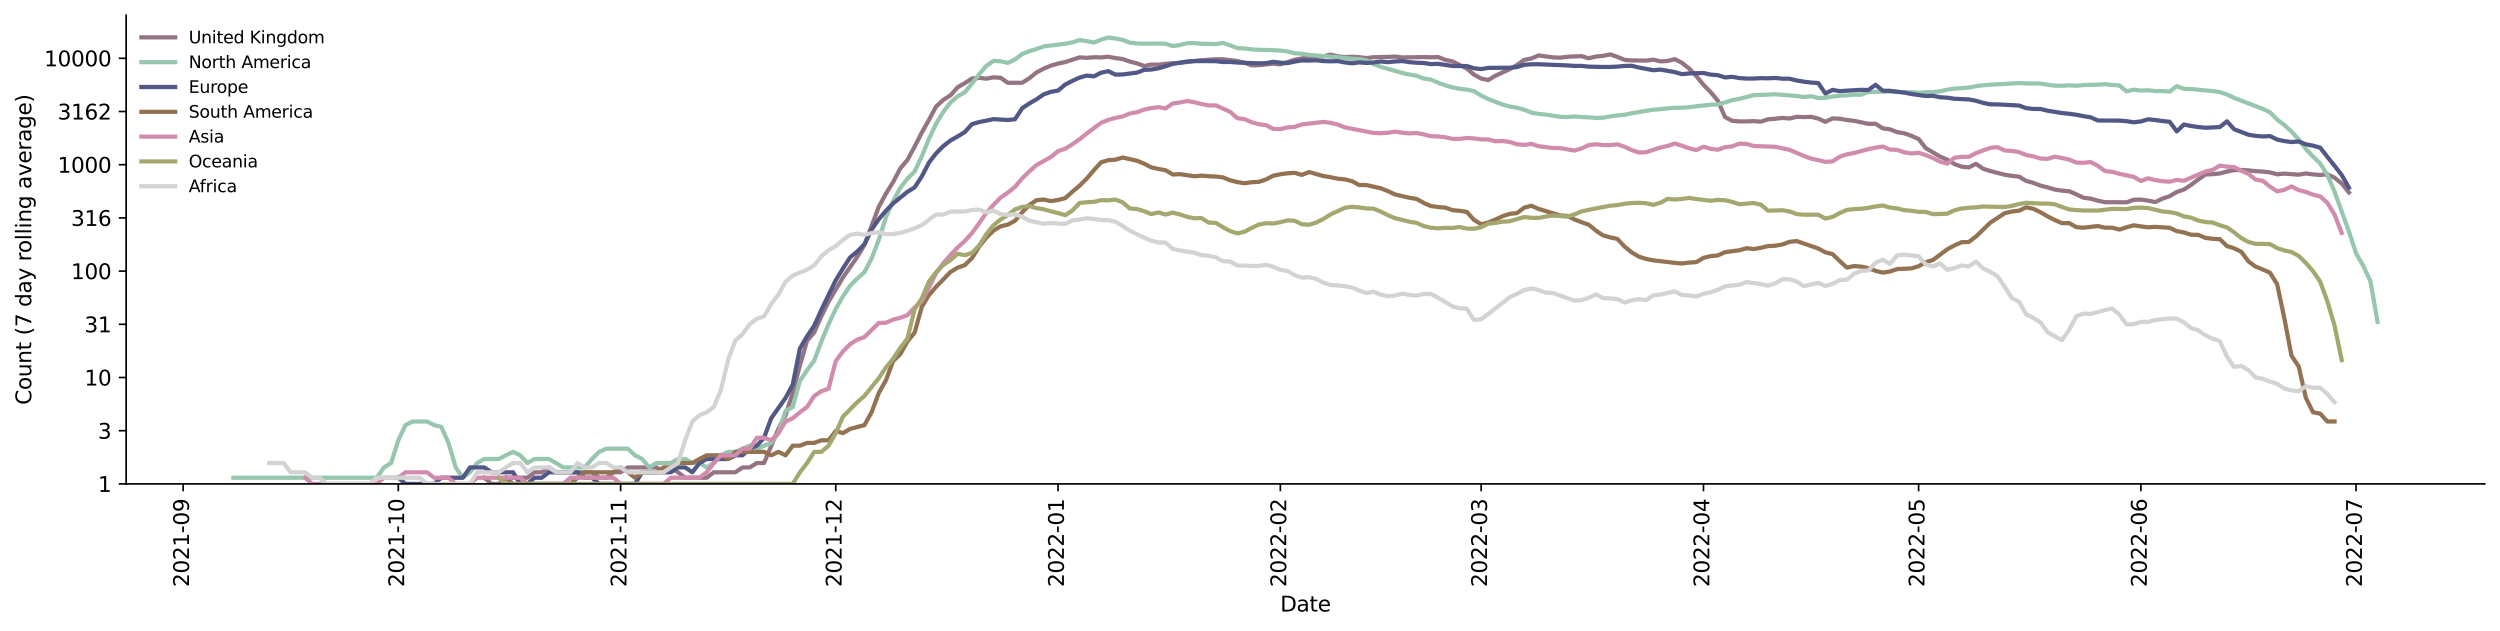<?xml version="1.0" encoding="utf-8" standalone="no"?>
<!DOCTYPE svg PUBLIC "-//W3C//DTD SVG 1.1//EN"
  "http://www.w3.org/Graphics/SVG/1.1/DTD/svg11.dtd">
<svg xmlns:xlink="http://www.w3.org/1999/xlink" width="1182.891pt" height="298.621pt" viewBox="0 0 1182.891 298.621" xmlns="http://www.w3.org/2000/svg" version="1.1">
 <defs>
  <style type="text/css">*{stroke-linejoin: round; stroke-linecap: butt}</style>
 </defs>
 <g id="figure_1">
  <g id="patch_1">
   <path d="M 0 298.621 
L 1182.891 298.621 
L 1182.891 0 
L 0 0 
z
" style="fill: #ffffff"/>
  </g>
  <g id="axes_1">
   <g id="patch_2">
    <path d="M 59.691 228.96 
L 1175.691 228.96 
L 1175.691 7.2 
L 59.691 7.2 
z
" style="fill: #ffffff"/>
   </g>
   <g id="matplotlib.axis_1">
    <g id="xtick_1">
     <g id="line2d_1">
      <defs>
       <path id="mcc6b2e73b2" d="M 0 0 
L 0 3.5 
" style="stroke: #000000; stroke-width: 0.8"/>
      </defs>
      <g>
       <use xlink:href="#mcc6b2e73b2" x="86.666" y="228.96" style="stroke: #000000; stroke-width: 0.8"/>
      </g>
     </g>
     <g id="text_1">
      <!-- 2021-09 -->
      <g transform="translate(89.425 277.743)rotate(-90)scale(0.1 -0.1)">
       <defs>
        <path id="DejaVuSans-32" d="M 1228 531 
L 3431 531 
L 3431 0 
L 469 0 
L 469 531 
Q 828 903 1448 1529 
Q 2069 2156 2228 2338 
Q 2531 2678 2651 2914 
Q 2772 3150 2772 3378 
Q 2772 3750 2511 3984 
Q 2250 4219 1831 4219 
Q 1534 4219 1204 4116 
Q 875 4013 500 3803 
L 500 4441 
Q 881 4594 1212 4672 
Q 1544 4750 1819 4750 
Q 2544 4750 2975 4387 
Q 3406 4025 3406 3419 
Q 3406 3131 3298 2873 
Q 3191 2616 2906 2266 
Q 2828 2175 2409 1742 
Q 1991 1309 1228 531 
z
" transform="scale(0.016)"/>
        <path id="DejaVuSans-30" d="M 2034 4250 
Q 1547 4250 1301 3770 
Q 1056 3291 1056 2328 
Q 1056 1369 1301 889 
Q 1547 409 2034 409 
Q 2525 409 2770 889 
Q 3016 1369 3016 2328 
Q 3016 3291 2770 3770 
Q 2525 4250 2034 4250 
z
M 2034 4750 
Q 2819 4750 3233 4129 
Q 3647 3509 3647 2328 
Q 3647 1150 3233 529 
Q 2819 -91 2034 -91 
Q 1250 -91 836 529 
Q 422 1150 422 2328 
Q 422 3509 836 4129 
Q 1250 4750 2034 4750 
z
" transform="scale(0.016)"/>
        <path id="DejaVuSans-31" d="M 794 531 
L 1825 531 
L 1825 4091 
L 703 3866 
L 703 4441 
L 1819 4666 
L 2450 4666 
L 2450 531 
L 3481 531 
L 3481 0 
L 794 0 
L 794 531 
z
" transform="scale(0.016)"/>
        <path id="DejaVuSans-2d" d="M 313 2009 
L 1997 2009 
L 1997 1497 
L 313 1497 
L 313 2009 
z
" transform="scale(0.016)"/>
        <path id="DejaVuSans-39" d="M 703 97 
L 703 672 
Q 941 559 1184 500 
Q 1428 441 1663 441 
Q 2288 441 2617 861 
Q 2947 1281 2994 2138 
Q 2813 1869 2534 1725 
Q 2256 1581 1919 1581 
Q 1219 1581 811 2004 
Q 403 2428 403 3163 
Q 403 3881 828 4315 
Q 1253 4750 1959 4750 
Q 2769 4750 3195 4129 
Q 3622 3509 3622 2328 
Q 3622 1225 3098 567 
Q 2575 -91 1691 -91 
Q 1453 -91 1209 -44 
Q 966 3 703 97 
z
M 1959 2075 
Q 2384 2075 2632 2365 
Q 2881 2656 2881 3163 
Q 2881 3666 2632 3958 
Q 2384 4250 1959 4250 
Q 1534 4250 1286 3958 
Q 1038 3666 1038 3163 
Q 1038 2656 1286 2365 
Q 1534 2075 1959 2075 
z
" transform="scale(0.016)"/>
       </defs>
       <use xlink:href="#DejaVuSans-32"/>
       <use xlink:href="#DejaVuSans-30" x="63.623"/>
       <use xlink:href="#DejaVuSans-32" x="127.246"/>
       <use xlink:href="#DejaVuSans-31" x="190.869"/>
       <use xlink:href="#DejaVuSans-2d" x="254.492"/>
       <use xlink:href="#DejaVuSans-30" x="290.576"/>
       <use xlink:href="#DejaVuSans-39" x="354.199"/>
      </g>
     </g>
    </g>
    <g id="xtick_2">
     <g id="line2d_2">
      <g>
       <use xlink:href="#mcc6b2e73b2" x="188.46" y="228.96" style="stroke: #000000; stroke-width: 0.8"/>
      </g>
     </g>
     <g id="text_2">
      <!-- 2021-10 -->
      <g transform="translate(191.219 277.743)rotate(-90)scale(0.1 -0.1)">
       <use xlink:href="#DejaVuSans-32"/>
       <use xlink:href="#DejaVuSans-30" x="63.623"/>
       <use xlink:href="#DejaVuSans-32" x="127.246"/>
       <use xlink:href="#DejaVuSans-31" x="190.869"/>
       <use xlink:href="#DejaVuSans-2d" x="254.492"/>
       <use xlink:href="#DejaVuSans-31" x="290.576"/>
       <use xlink:href="#DejaVuSans-30" x="354.199"/>
      </g>
     </g>
    </g>
    <g id="xtick_3">
     <g id="line2d_3">
      <g>
       <use xlink:href="#mcc6b2e73b2" x="293.647" y="228.96" style="stroke: #000000; stroke-width: 0.8"/>
      </g>
     </g>
     <g id="text_3">
      <!-- 2021-11 -->
      <g transform="translate(296.406 277.743)rotate(-90)scale(0.1 -0.1)">
       <use xlink:href="#DejaVuSans-32"/>
       <use xlink:href="#DejaVuSans-30" x="63.623"/>
       <use xlink:href="#DejaVuSans-32" x="127.246"/>
       <use xlink:href="#DejaVuSans-31" x="190.869"/>
       <use xlink:href="#DejaVuSans-2d" x="254.492"/>
       <use xlink:href="#DejaVuSans-31" x="290.576"/>
       <use xlink:href="#DejaVuSans-31" x="354.199"/>
      </g>
     </g>
    </g>
    <g id="xtick_4">
     <g id="line2d_4">
      <g>
       <use xlink:href="#mcc6b2e73b2" x="395.441" y="228.96" style="stroke: #000000; stroke-width: 0.8"/>
      </g>
     </g>
     <g id="text_4">
      <!-- 2021-12 -->
      <g transform="translate(398.2 277.743)rotate(-90)scale(0.1 -0.1)">
       <use xlink:href="#DejaVuSans-32"/>
       <use xlink:href="#DejaVuSans-30" x="63.623"/>
       <use xlink:href="#DejaVuSans-32" x="127.246"/>
       <use xlink:href="#DejaVuSans-31" x="190.869"/>
       <use xlink:href="#DejaVuSans-2d" x="254.492"/>
       <use xlink:href="#DejaVuSans-31" x="290.576"/>
       <use xlink:href="#DejaVuSans-32" x="354.199"/>
      </g>
     </g>
    </g>
    <g id="xtick_5">
     <g id="line2d_5">
      <g>
       <use xlink:href="#mcc6b2e73b2" x="500.628" y="228.96" style="stroke: #000000; stroke-width: 0.8"/>
      </g>
     </g>
     <g id="text_5">
      <!-- 2022-01 -->
      <g transform="translate(503.387 277.743)rotate(-90)scale(0.1 -0.1)">
       <use xlink:href="#DejaVuSans-32"/>
       <use xlink:href="#DejaVuSans-30" x="63.623"/>
       <use xlink:href="#DejaVuSans-32" x="127.246"/>
       <use xlink:href="#DejaVuSans-32" x="190.869"/>
       <use xlink:href="#DejaVuSans-2d" x="254.492"/>
       <use xlink:href="#DejaVuSans-30" x="290.576"/>
       <use xlink:href="#DejaVuSans-31" x="354.199"/>
      </g>
     </g>
    </g>
    <g id="xtick_6">
     <g id="line2d_6">
      <g>
       <use xlink:href="#mcc6b2e73b2" x="605.815" y="228.96" style="stroke: #000000; stroke-width: 0.8"/>
      </g>
     </g>
     <g id="text_6">
      <!-- 2022-02 -->
      <g transform="translate(608.574 277.743)rotate(-90)scale(0.1 -0.1)">
       <use xlink:href="#DejaVuSans-32"/>
       <use xlink:href="#DejaVuSans-30" x="63.623"/>
       <use xlink:href="#DejaVuSans-32" x="127.246"/>
       <use xlink:href="#DejaVuSans-32" x="190.869"/>
       <use xlink:href="#DejaVuSans-2d" x="254.492"/>
       <use xlink:href="#DejaVuSans-30" x="290.576"/>
       <use xlink:href="#DejaVuSans-32" x="354.199"/>
      </g>
     </g>
    </g>
    <g id="xtick_7">
     <g id="line2d_7">
      <g>
       <use xlink:href="#mcc6b2e73b2" x="700.822" y="228.96" style="stroke: #000000; stroke-width: 0.8"/>
      </g>
     </g>
     <g id="text_7">
      <!-- 2022-03 -->
      <g transform="translate(703.582 277.743)rotate(-90)scale(0.1 -0.1)">
       <defs>
        <path id="DejaVuSans-33" d="M 2597 2516 
Q 3050 2419 3304 2112 
Q 3559 1806 3559 1356 
Q 3559 666 3084 287 
Q 2609 -91 1734 -91 
Q 1441 -91 1130 -33 
Q 819 25 488 141 
L 488 750 
Q 750 597 1062 519 
Q 1375 441 1716 441 
Q 2309 441 2620 675 
Q 2931 909 2931 1356 
Q 2931 1769 2642 2001 
Q 2353 2234 1838 2234 
L 1294 2234 
L 1294 2753 
L 1863 2753 
Q 2328 2753 2575 2939 
Q 2822 3125 2822 3475 
Q 2822 3834 2567 4026 
Q 2313 4219 1838 4219 
Q 1578 4219 1281 4162 
Q 984 4106 628 3988 
L 628 4550 
Q 988 4650 1302 4700 
Q 1616 4750 1894 4750 
Q 2613 4750 3031 4423 
Q 3450 4097 3450 3541 
Q 3450 3153 3228 2886 
Q 3006 2619 2597 2516 
z
" transform="scale(0.016)"/>
       </defs>
       <use xlink:href="#DejaVuSans-32"/>
       <use xlink:href="#DejaVuSans-30" x="63.623"/>
       <use xlink:href="#DejaVuSans-32" x="127.246"/>
       <use xlink:href="#DejaVuSans-32" x="190.869"/>
       <use xlink:href="#DejaVuSans-2d" x="254.492"/>
       <use xlink:href="#DejaVuSans-30" x="290.576"/>
       <use xlink:href="#DejaVuSans-33" x="354.199"/>
      </g>
     </g>
    </g>
    <g id="xtick_8">
     <g id="line2d_8">
      <g>
       <use xlink:href="#mcc6b2e73b2" x="806.009" y="228.96" style="stroke: #000000; stroke-width: 0.8"/>
      </g>
     </g>
     <g id="text_8">
      <!-- 2022-04 -->
      <g transform="translate(808.769 277.743)rotate(-90)scale(0.1 -0.1)">
       <defs>
        <path id="DejaVuSans-34" d="M 2419 4116 
L 825 1625 
L 2419 1625 
L 2419 4116 
z
M 2253 4666 
L 3047 4666 
L 3047 1625 
L 3713 1625 
L 3713 1100 
L 3047 1100 
L 3047 0 
L 2419 0 
L 2419 1100 
L 313 1100 
L 313 1709 
L 2253 4666 
z
" transform="scale(0.016)"/>
       </defs>
       <use xlink:href="#DejaVuSans-32"/>
       <use xlink:href="#DejaVuSans-30" x="63.623"/>
       <use xlink:href="#DejaVuSans-32" x="127.246"/>
       <use xlink:href="#DejaVuSans-32" x="190.869"/>
       <use xlink:href="#DejaVuSans-2d" x="254.492"/>
       <use xlink:href="#DejaVuSans-30" x="290.576"/>
       <use xlink:href="#DejaVuSans-34" x="354.199"/>
      </g>
     </g>
    </g>
    <g id="xtick_9">
     <g id="line2d_9">
      <g>
       <use xlink:href="#mcc6b2e73b2" x="907.803" y="228.96" style="stroke: #000000; stroke-width: 0.8"/>
      </g>
     </g>
     <g id="text_9">
      <!-- 2022-05 -->
      <g transform="translate(910.562 277.743)rotate(-90)scale(0.1 -0.1)">
       <defs>
        <path id="DejaVuSans-35" d="M 691 4666 
L 3169 4666 
L 3169 4134 
L 1269 4134 
L 1269 2991 
Q 1406 3038 1543 3061 
Q 1681 3084 1819 3084 
Q 2600 3084 3056 2656 
Q 3513 2228 3513 1497 
Q 3513 744 3044 326 
Q 2575 -91 1722 -91 
Q 1428 -91 1123 -41 
Q 819 9 494 109 
L 494 744 
Q 775 591 1075 516 
Q 1375 441 1709 441 
Q 2250 441 2565 725 
Q 2881 1009 2881 1497 
Q 2881 1984 2565 2268 
Q 2250 2553 1709 2553 
Q 1456 2553 1204 2497 
Q 953 2441 691 2322 
L 691 4666 
z
" transform="scale(0.016)"/>
       </defs>
       <use xlink:href="#DejaVuSans-32"/>
       <use xlink:href="#DejaVuSans-30" x="63.623"/>
       <use xlink:href="#DejaVuSans-32" x="127.246"/>
       <use xlink:href="#DejaVuSans-32" x="190.869"/>
       <use xlink:href="#DejaVuSans-2d" x="254.492"/>
       <use xlink:href="#DejaVuSans-30" x="290.576"/>
       <use xlink:href="#DejaVuSans-35" x="354.199"/>
      </g>
     </g>
    </g>
    <g id="xtick_10">
     <g id="line2d_10">
      <g>
       <use xlink:href="#mcc6b2e73b2" x="1012.99" y="228.96" style="stroke: #000000; stroke-width: 0.8"/>
      </g>
     </g>
     <g id="text_10">
      <!-- 2022-06 -->
      <g transform="translate(1015.749 277.743)rotate(-90)scale(0.1 -0.1)">
       <defs>
        <path id="DejaVuSans-36" d="M 2113 2584 
Q 1688 2584 1439 2293 
Q 1191 2003 1191 1497 
Q 1191 994 1439 701 
Q 1688 409 2113 409 
Q 2538 409 2786 701 
Q 3034 994 3034 1497 
Q 3034 2003 2786 2293 
Q 2538 2584 2113 2584 
z
M 3366 4563 
L 3366 3988 
Q 3128 4100 2886 4159 
Q 2644 4219 2406 4219 
Q 1781 4219 1451 3797 
Q 1122 3375 1075 2522 
Q 1259 2794 1537 2939 
Q 1816 3084 2150 3084 
Q 2853 3084 3261 2657 
Q 3669 2231 3669 1497 
Q 3669 778 3244 343 
Q 2819 -91 2113 -91 
Q 1303 -91 875 529 
Q 447 1150 447 2328 
Q 447 3434 972 4092 
Q 1497 4750 2381 4750 
Q 2619 4750 2861 4703 
Q 3103 4656 3366 4563 
z
" transform="scale(0.016)"/>
       </defs>
       <use xlink:href="#DejaVuSans-32"/>
       <use xlink:href="#DejaVuSans-30" x="63.623"/>
       <use xlink:href="#DejaVuSans-32" x="127.246"/>
       <use xlink:href="#DejaVuSans-32" x="190.869"/>
       <use xlink:href="#DejaVuSans-2d" x="254.492"/>
       <use xlink:href="#DejaVuSans-30" x="290.576"/>
       <use xlink:href="#DejaVuSans-36" x="354.199"/>
      </g>
     </g>
    </g>
    <g id="xtick_11">
     <g id="line2d_11">
      <g>
       <use xlink:href="#mcc6b2e73b2" x="1114.784" y="228.96" style="stroke: #000000; stroke-width: 0.8"/>
      </g>
     </g>
     <g id="text_11">
      <!-- 2022-07 -->
      <g transform="translate(1117.543 277.743)rotate(-90)scale(0.1 -0.1)">
       <defs>
        <path id="DejaVuSans-37" d="M 525 4666 
L 3525 4666 
L 3525 4397 
L 1831 0 
L 1172 0 
L 2766 4134 
L 525 4134 
L 525 4666 
z
" transform="scale(0.016)"/>
       </defs>
       <use xlink:href="#DejaVuSans-32"/>
       <use xlink:href="#DejaVuSans-30" x="63.623"/>
       <use xlink:href="#DejaVuSans-32" x="127.246"/>
       <use xlink:href="#DejaVuSans-32" x="190.869"/>
       <use xlink:href="#DejaVuSans-2d" x="254.492"/>
       <use xlink:href="#DejaVuSans-30" x="290.576"/>
       <use xlink:href="#DejaVuSans-37" x="354.199"/>
      </g>
     </g>
    </g>
    <g id="text_12">
     <!-- Date -->
     <g transform="translate(605.74 289.341)scale(0.1 -0.1)">
      <defs>
       <path id="DejaVuSans-44" d="M 1259 4147 
L 1259 519 
L 2022 519 
Q 2988 519 3436 956 
Q 3884 1394 3884 2338 
Q 3884 3275 3436 3711 
Q 2988 4147 2022 4147 
L 1259 4147 
z
M 628 4666 
L 1925 4666 
Q 3281 4666 3915 4102 
Q 4550 3538 4550 2338 
Q 4550 1131 3912 565 
Q 3275 0 1925 0 
L 628 0 
L 628 4666 
z
" transform="scale(0.016)"/>
       <path id="DejaVuSans-61" d="M 2194 1759 
Q 1497 1759 1228 1600 
Q 959 1441 959 1056 
Q 959 750 1161 570 
Q 1363 391 1709 391 
Q 2188 391 2477 730 
Q 2766 1069 2766 1631 
L 2766 1759 
L 2194 1759 
z
M 3341 1997 
L 3341 0 
L 2766 0 
L 2766 531 
Q 2569 213 2275 61 
Q 1981 -91 1556 -91 
Q 1019 -91 701 211 
Q 384 513 384 1019 
Q 384 1609 779 1909 
Q 1175 2209 1959 2209 
L 2766 2209 
L 2766 2266 
Q 2766 2663 2505 2880 
Q 2244 3097 1772 3097 
Q 1472 3097 1187 3025 
Q 903 2953 641 2809 
L 641 3341 
Q 956 3463 1253 3523 
Q 1550 3584 1831 3584 
Q 2591 3584 2966 3190 
Q 3341 2797 3341 1997 
z
" transform="scale(0.016)"/>
       <path id="DejaVuSans-74" d="M 1172 4494 
L 1172 3500 
L 2356 3500 
L 2356 3053 
L 1172 3053 
L 1172 1153 
Q 1172 725 1289 603 
Q 1406 481 1766 481 
L 2356 481 
L 2356 0 
L 1766 0 
Q 1100 0 847 248 
Q 594 497 594 1153 
L 594 3053 
L 172 3053 
L 172 3500 
L 594 3500 
L 594 4494 
L 1172 4494 
z
" transform="scale(0.016)"/>
       <path id="DejaVuSans-65" d="M 3597 1894 
L 3597 1613 
L 953 1613 
Q 991 1019 1311 708 
Q 1631 397 2203 397 
Q 2534 397 2845 478 
Q 3156 559 3463 722 
L 3463 178 
Q 3153 47 2828 -22 
Q 2503 -91 2169 -91 
Q 1331 -91 842 396 
Q 353 884 353 1716 
Q 353 2575 817 3079 
Q 1281 3584 2069 3584 
Q 2775 3584 3186 3129 
Q 3597 2675 3597 1894 
z
M 3022 2063 
Q 3016 2534 2758 2815 
Q 2500 3097 2075 3097 
Q 1594 3097 1305 2825 
Q 1016 2553 972 2059 
L 3022 2063 
z
" transform="scale(0.016)"/>
      </defs>
      <use xlink:href="#DejaVuSans-44"/>
      <use xlink:href="#DejaVuSans-61" x="77.002"/>
      <use xlink:href="#DejaVuSans-74" x="138.281"/>
      <use xlink:href="#DejaVuSans-65" x="177.49"/>
     </g>
    </g>
   </g>
   <g id="matplotlib.axis_2">
    <g id="ytick_1">
     <g id="line2d_12">
      <defs>
       <path id="mecf6a5bde9" d="M 0 0 
L -3.5 0 
" style="stroke: #000000; stroke-width: 0.8"/>
      </defs>
      <g>
       <use xlink:href="#mecf6a5bde9" x="59.691" y="228.96" style="stroke: #000000; stroke-width: 0.8"/>
      </g>
     </g>
     <g id="text_13">
      <!-- 1 -->
      <g transform="translate(46.328 232.759)scale(0.1 -0.1)">
       <use xlink:href="#DejaVuSans-31"/>
      </g>
     </g>
    </g>
    <g id="ytick_2">
     <g id="line2d_13">
      <g>
       <use xlink:href="#mecf6a5bde9" x="59.691" y="203.788" style="stroke: #000000; stroke-width: 0.8"/>
      </g>
     </g>
     <g id="text_14">
      <!-- 3 -->
      <g transform="translate(46.328 207.587)scale(0.1 -0.1)">
       <use xlink:href="#DejaVuSans-33"/>
      </g>
     </g>
    </g>
    <g id="ytick_3">
     <g id="line2d_14">
      <g>
       <use xlink:href="#mecf6a5bde9" x="59.691" y="178.615" style="stroke: #000000; stroke-width: 0.8"/>
      </g>
     </g>
     <g id="text_15">
      <!-- 10 -->
      <g transform="translate(39.966 182.414)scale(0.1 -0.1)">
       <use xlink:href="#DejaVuSans-31"/>
       <use xlink:href="#DejaVuSans-30" x="63.623"/>
      </g>
     </g>
    </g>
    <g id="ytick_4">
     <g id="line2d_15">
      <g>
       <use xlink:href="#mecf6a5bde9" x="59.691" y="153.443" style="stroke: #000000; stroke-width: 0.8"/>
      </g>
     </g>
     <g id="text_16">
      <!-- 31 -->
      <g transform="translate(39.966 157.242)scale(0.1 -0.1)">
       <use xlink:href="#DejaVuSans-33"/>
       <use xlink:href="#DejaVuSans-31" x="63.623"/>
      </g>
     </g>
    </g>
    <g id="ytick_5">
     <g id="line2d_16">
      <g>
       <use xlink:href="#mecf6a5bde9" x="59.691" y="128.271" style="stroke: #000000; stroke-width: 0.8"/>
      </g>
     </g>
     <g id="text_17">
      <!-- 100 -->
      <g transform="translate(33.603 132.07)scale(0.1 -0.1)">
       <use xlink:href="#DejaVuSans-31"/>
       <use xlink:href="#DejaVuSans-30" x="63.623"/>
       <use xlink:href="#DejaVuSans-30" x="127.246"/>
      </g>
     </g>
    </g>
    <g id="ytick_6">
     <g id="line2d_17">
      <g>
       <use xlink:href="#mecf6a5bde9" x="59.691" y="103.098" style="stroke: #000000; stroke-width: 0.8"/>
      </g>
     </g>
     <g id="text_18">
      <!-- 316 -->
      <g transform="translate(33.603 106.897)scale(0.1 -0.1)">
       <use xlink:href="#DejaVuSans-33"/>
       <use xlink:href="#DejaVuSans-31" x="63.623"/>
       <use xlink:href="#DejaVuSans-36" x="127.246"/>
      </g>
     </g>
    </g>
    <g id="ytick_7">
     <g id="line2d_18">
      <g>
       <use xlink:href="#mecf6a5bde9" x="59.691" y="77.926" style="stroke: #000000; stroke-width: 0.8"/>
      </g>
     </g>
     <g id="text_19">
      <!-- 1000 -->
      <g transform="translate(27.241 81.725)scale(0.1 -0.1)">
       <use xlink:href="#DejaVuSans-31"/>
       <use xlink:href="#DejaVuSans-30" x="63.623"/>
       <use xlink:href="#DejaVuSans-30" x="127.246"/>
       <use xlink:href="#DejaVuSans-30" x="190.869"/>
      </g>
     </g>
    </g>
    <g id="ytick_8">
     <g id="line2d_19">
      <g>
       <use xlink:href="#mecf6a5bde9" x="59.691" y="52.753" style="stroke: #000000; stroke-width: 0.8"/>
      </g>
     </g>
     <g id="text_20">
      <!-- 3162 -->
      <g transform="translate(27.241 56.553)scale(0.1 -0.1)">
       <use xlink:href="#DejaVuSans-33"/>
       <use xlink:href="#DejaVuSans-31" x="63.623"/>
       <use xlink:href="#DejaVuSans-36" x="127.246"/>
       <use xlink:href="#DejaVuSans-32" x="190.869"/>
      </g>
     </g>
    </g>
    <g id="ytick_9">
     <g id="line2d_20">
      <g>
       <use xlink:href="#mecf6a5bde9" x="59.691" y="27.581" style="stroke: #000000; stroke-width: 0.8"/>
      </g>
     </g>
     <g id="text_21">
      <!-- 10000 -->
      <g transform="translate(20.878 31.38)scale(0.1 -0.1)">
       <use xlink:href="#DejaVuSans-31"/>
       <use xlink:href="#DejaVuSans-30" x="63.623"/>
       <use xlink:href="#DejaVuSans-30" x="127.246"/>
       <use xlink:href="#DejaVuSans-30" x="190.869"/>
       <use xlink:href="#DejaVuSans-30" x="254.492"/>
      </g>
     </g>
    </g>
    <g id="text_22">
     <!-- Count (7 day rolling average) -->
     <g transform="translate(14.798 191.548)rotate(-90)scale(0.1 -0.1)">
      <defs>
       <path id="DejaVuSans-43" d="M 4122 4306 
L 4122 3641 
Q 3803 3938 3442 4084 
Q 3081 4231 2675 4231 
Q 1875 4231 1450 3742 
Q 1025 3253 1025 2328 
Q 1025 1406 1450 917 
Q 1875 428 2675 428 
Q 3081 428 3442 575 
Q 3803 722 4122 1019 
L 4122 359 
Q 3791 134 3420 21 
Q 3050 -91 2638 -91 
Q 1578 -91 968 557 
Q 359 1206 359 2328 
Q 359 3453 968 4101 
Q 1578 4750 2638 4750 
Q 3056 4750 3426 4639 
Q 3797 4528 4122 4306 
z
" transform="scale(0.016)"/>
       <path id="DejaVuSans-6f" d="M 1959 3097 
Q 1497 3097 1228 2736 
Q 959 2375 959 1747 
Q 959 1119 1226 758 
Q 1494 397 1959 397 
Q 2419 397 2687 759 
Q 2956 1122 2956 1747 
Q 2956 2369 2687 2733 
Q 2419 3097 1959 3097 
z
M 1959 3584 
Q 2709 3584 3137 3096 
Q 3566 2609 3566 1747 
Q 3566 888 3137 398 
Q 2709 -91 1959 -91 
Q 1206 -91 779 398 
Q 353 888 353 1747 
Q 353 2609 779 3096 
Q 1206 3584 1959 3584 
z
" transform="scale(0.016)"/>
       <path id="DejaVuSans-75" d="M 544 1381 
L 544 3500 
L 1119 3500 
L 1119 1403 
Q 1119 906 1312 657 
Q 1506 409 1894 409 
Q 2359 409 2629 706 
Q 2900 1003 2900 1516 
L 2900 3500 
L 3475 3500 
L 3475 0 
L 2900 0 
L 2900 538 
Q 2691 219 2414 64 
Q 2138 -91 1772 -91 
Q 1169 -91 856 284 
Q 544 659 544 1381 
z
M 1991 3584 
L 1991 3584 
z
" transform="scale(0.016)"/>
       <path id="DejaVuSans-6e" d="M 3513 2113 
L 3513 0 
L 2938 0 
L 2938 2094 
Q 2938 2591 2744 2837 
Q 2550 3084 2163 3084 
Q 1697 3084 1428 2787 
Q 1159 2491 1159 1978 
L 1159 0 
L 581 0 
L 581 3500 
L 1159 3500 
L 1159 2956 
Q 1366 3272 1645 3428 
Q 1925 3584 2291 3584 
Q 2894 3584 3203 3211 
Q 3513 2838 3513 2113 
z
" transform="scale(0.016)"/>
       <path id="DejaVuSans-20" transform="scale(0.016)"/>
       <path id="DejaVuSans-28" d="M 1984 4856 
Q 1566 4138 1362 3434 
Q 1159 2731 1159 2009 
Q 1159 1288 1364 580 
Q 1569 -128 1984 -844 
L 1484 -844 
Q 1016 -109 783 600 
Q 550 1309 550 2009 
Q 550 2706 781 3412 
Q 1013 4119 1484 4856 
L 1984 4856 
z
" transform="scale(0.016)"/>
       <path id="DejaVuSans-64" d="M 2906 2969 
L 2906 4863 
L 3481 4863 
L 3481 0 
L 2906 0 
L 2906 525 
Q 2725 213 2448 61 
Q 2172 -91 1784 -91 
Q 1150 -91 751 415 
Q 353 922 353 1747 
Q 353 2572 751 3078 
Q 1150 3584 1784 3584 
Q 2172 3584 2448 3432 
Q 2725 3281 2906 2969 
z
M 947 1747 
Q 947 1113 1208 752 
Q 1469 391 1925 391 
Q 2381 391 2643 752 
Q 2906 1113 2906 1747 
Q 2906 2381 2643 2742 
Q 2381 3103 1925 3103 
Q 1469 3103 1208 2742 
Q 947 2381 947 1747 
z
" transform="scale(0.016)"/>
       <path id="DejaVuSans-79" d="M 2059 -325 
Q 1816 -950 1584 -1140 
Q 1353 -1331 966 -1331 
L 506 -1331 
L 506 -850 
L 844 -850 
Q 1081 -850 1212 -737 
Q 1344 -625 1503 -206 
L 1606 56 
L 191 3500 
L 800 3500 
L 1894 763 
L 2988 3500 
L 3597 3500 
L 2059 -325 
z
" transform="scale(0.016)"/>
       <path id="DejaVuSans-72" d="M 2631 2963 
Q 2534 3019 2420 3045 
Q 2306 3072 2169 3072 
Q 1681 3072 1420 2755 
Q 1159 2438 1159 1844 
L 1159 0 
L 581 0 
L 581 3500 
L 1159 3500 
L 1159 2956 
Q 1341 3275 1631 3429 
Q 1922 3584 2338 3584 
Q 2397 3584 2469 3576 
Q 2541 3569 2628 3553 
L 2631 2963 
z
" transform="scale(0.016)"/>
       <path id="DejaVuSans-6c" d="M 603 4863 
L 1178 4863 
L 1178 0 
L 603 0 
L 603 4863 
z
" transform="scale(0.016)"/>
       <path id="DejaVuSans-69" d="M 603 3500 
L 1178 3500 
L 1178 0 
L 603 0 
L 603 3500 
z
M 603 4863 
L 1178 4863 
L 1178 4134 
L 603 4134 
L 603 4863 
z
" transform="scale(0.016)"/>
       <path id="DejaVuSans-67" d="M 2906 1791 
Q 2906 2416 2648 2759 
Q 2391 3103 1925 3103 
Q 1463 3103 1205 2759 
Q 947 2416 947 1791 
Q 947 1169 1205 825 
Q 1463 481 1925 481 
Q 2391 481 2648 825 
Q 2906 1169 2906 1791 
z
M 3481 434 
Q 3481 -459 3084 -895 
Q 2688 -1331 1869 -1331 
Q 1566 -1331 1297 -1286 
Q 1028 -1241 775 -1147 
L 775 -588 
Q 1028 -725 1275 -790 
Q 1522 -856 1778 -856 
Q 2344 -856 2625 -561 
Q 2906 -266 2906 331 
L 2906 616 
Q 2728 306 2450 153 
Q 2172 0 1784 0 
Q 1141 0 747 490 
Q 353 981 353 1791 
Q 353 2603 747 3093 
Q 1141 3584 1784 3584 
Q 2172 3584 2450 3431 
Q 2728 3278 2906 2969 
L 2906 3500 
L 3481 3500 
L 3481 434 
z
" transform="scale(0.016)"/>
       <path id="DejaVuSans-76" d="M 191 3500 
L 800 3500 
L 1894 563 
L 2988 3500 
L 3597 3500 
L 2284 0 
L 1503 0 
L 191 3500 
z
" transform="scale(0.016)"/>
       <path id="DejaVuSans-29" d="M 513 4856 
L 1013 4856 
Q 1481 4119 1714 3412 
Q 1947 2706 1947 2009 
Q 1947 1309 1714 600 
Q 1481 -109 1013 -844 
L 513 -844 
Q 928 -128 1133 580 
Q 1338 1288 1338 2009 
Q 1338 2731 1133 3434 
Q 928 4138 513 4856 
z
" transform="scale(0.016)"/>
      </defs>
      <use xlink:href="#DejaVuSans-43"/>
      <use xlink:href="#DejaVuSans-6f" x="69.824"/>
      <use xlink:href="#DejaVuSans-75" x="131.006"/>
      <use xlink:href="#DejaVuSans-6e" x="194.385"/>
      <use xlink:href="#DejaVuSans-74" x="257.764"/>
      <use xlink:href="#DejaVuSans-20" x="296.973"/>
      <use xlink:href="#DejaVuSans-28" x="328.76"/>
      <use xlink:href="#DejaVuSans-37" x="367.773"/>
      <use xlink:href="#DejaVuSans-20" x="431.396"/>
      <use xlink:href="#DejaVuSans-64" x="463.184"/>
      <use xlink:href="#DejaVuSans-61" x="526.66"/>
      <use xlink:href="#DejaVuSans-79" x="587.939"/>
      <use xlink:href="#DejaVuSans-20" x="647.119"/>
      <use xlink:href="#DejaVuSans-72" x="678.906"/>
      <use xlink:href="#DejaVuSans-6f" x="717.77"/>
      <use xlink:href="#DejaVuSans-6c" x="778.951"/>
      <use xlink:href="#DejaVuSans-6c" x="806.734"/>
      <use xlink:href="#DejaVuSans-69" x="834.518"/>
      <use xlink:href="#DejaVuSans-6e" x="862.301"/>
      <use xlink:href="#DejaVuSans-67" x="925.68"/>
      <use xlink:href="#DejaVuSans-20" x="989.156"/>
      <use xlink:href="#DejaVuSans-61" x="1020.943"/>
      <use xlink:href="#DejaVuSans-76" x="1082.223"/>
      <use xlink:href="#DejaVuSans-65" x="1141.402"/>
      <use xlink:href="#DejaVuSans-72" x="1202.926"/>
      <use xlink:href="#DejaVuSans-61" x="1244.039"/>
      <use xlink:href="#DejaVuSans-67" x="1305.318"/>
      <use xlink:href="#DejaVuSans-65" x="1368.795"/>
      <use xlink:href="#DejaVuSans-29" x="1430.318"/>
     </g>
    </g>
   </g>
   <g id="line2d_21">
    <path d="M 229.177 226.04 
L 232.571 228.96 
L 235.964 228.96 
L 239.357 226.04 
L 249.536 226.04 
L 252.929 223.465 
L 256.322 223.465 
L 259.716 221.162 
L 263.109 223.465 
L 280.074 223.465 
L 283.467 226.04 
L 286.861 226.04 
L 290.254 223.465 
L 293.647 223.465 
L 297.04 221.162 
L 310.612 221.162 
L 314.006 223.465 
L 317.399 221.162 
L 320.792 223.465 
L 324.185 226.04 
L 334.364 226.04 
L 337.758 223.465 
L 347.937 223.465 
L 351.33 221.162 
L 354.723 221.162 
L 358.116 219.078 
L 361.509 219.078 
L 368.296 202.95 
L 371.689 196.424 
L 375.082 185.972 
L 378.475 172.879 
L 381.868 161.235 
L 385.261 157.248 
L 388.654 149.591 
L 392.048 142.689 
L 398.834 131.28 
L 405.62 121.548 
L 409.013 115.893 
L 415.799 97.866 
L 419.193 91.619 
L 422.586 86.121 
L 425.979 79.674 
L 429.372 75.681 
L 432.765 69.377 
L 436.158 62.716 
L 439.551 56.693 
L 442.945 50.357 
L 446.338 47.257 
L 449.731 45.117 
L 453.124 41.292 
L 456.517 39.308 
L 459.91 37.16 
L 463.303 36.804 
L 466.696 37.229 
L 470.09 36.577 
L 473.483 36.823 
L 476.876 39.172 
L 483.662 39.151 
L 487.055 36.991 
L 490.448 34.278 
L 493.841 32.466 
L 497.235 31.061 
L 500.628 30.062 
L 504.021 29.368 
L 510.807 27.149 
L 514.2 27.365 
L 517.593 27.089 
L 520.986 27.174 
L 524.38 26.829 
L 527.773 27.488 
L 531.166 27.926 
L 534.559 29.128 
L 537.952 29.973 
L 541.345 31.235 
L 544.738 30.557 
L 548.131 30.579 
L 551.525 30.181 
L 558.311 29.733 
L 565.097 28.913 
L 568.49 28.49 
L 575.277 28.023 
L 578.67 28.046 
L 585.456 28.888 
L 588.849 29.675 
L 592.242 30.916 
L 595.635 30.848 
L 602.422 30.13 
L 605.815 30.482 
L 612.601 28.264 
L 615.994 27.669 
L 619.387 26.915 
L 622.78 26.659 
L 626.173 26.69 
L 629.567 25.813 
L 632.96 26.663 
L 636.353 26.996 
L 639.746 26.861 
L 643.139 27.063 
L 646.532 27.486 
L 649.925 27.065 
L 656.712 26.922 
L 660.105 26.749 
L 663.498 27.183 
L 673.677 27.009 
L 677.07 27.102 
L 680.464 26.998 
L 683.857 28.355 
L 687.25 29.036 
L 694.036 32.439 
L 697.429 35.291 
L 700.822 37.172 
L 704.215 37.861 
L 707.609 35.807 
L 714.395 32.71 
L 717.788 30.739 
L 721.181 28.341 
L 724.574 27.683 
L 727.967 26.227 
L 734.754 27.15 
L 738.147 27.303 
L 741.54 26.859 
L 748.326 26.568 
L 751.719 27.57 
L 755.112 26.751 
L 758.505 26.451 
L 761.899 25.737 
L 765.292 26.918 
L 768.685 28.344 
L 772.078 28.583 
L 778.864 28.667 
L 782.257 28.245 
L 785.65 29.05 
L 789.044 28.853 
L 792.437 27.975 
L 795.83 29.729 
L 799.223 32.427 
L 802.616 35.976 
L 806.009 40.122 
L 809.402 43.585 
L 812.796 47.635 
L 816.189 55.37 
L 819.582 57.179 
L 822.975 57.448 
L 826.368 57.462 
L 829.761 57.299 
L 833.154 57.575 
L 836.547 56.444 
L 839.941 56.195 
L 843.334 55.78 
L 846.727 56.069 
L 850.12 55.279 
L 853.513 55.389 
L 856.906 55.287 
L 860.299 56.105 
L 863.692 57.636 
L 867.086 56.025 
L 870.479 56.181 
L 873.872 56.789 
L 877.265 57.163 
L 884.051 58.599 
L 887.444 58.552 
L 890.837 60.729 
L 894.231 61.178 
L 897.624 62.525 
L 901.017 63.053 
L 904.41 64.282 
L 907.803 65.792 
L 911.196 70.099 
L 917.983 74.13 
L 921.376 75.551 
L 924.769 77.61 
L 928.162 78.884 
L 931.555 79.196 
L 934.948 77.517 
L 938.341 79.844 
L 941.734 80.928 
L 948.521 82.68 
L 951.914 83.203 
L 955.307 83.563 
L 958.7 85.613 
L 962.093 86.529 
L 965.486 87.826 
L 968.879 88.687 
L 972.273 89.696 
L 975.666 90.211 
L 979.059 90.486 
L 982.452 91.955 
L 985.845 93.555 
L 989.238 93.987 
L 992.631 94.959 
L 996.024 95.671 
L 1006.204 95.72 
L 1009.597 94.521 
L 1012.99 94.427 
L 1016.383 94.918 
L 1019.776 95.615 
L 1023.169 93.987 
L 1026.563 92.826 
L 1029.956 90.85 
L 1033.349 89.675 
L 1036.742 87.455 
L 1040.135 84.897 
L 1043.528 82.556 
L 1046.921 82.41 
L 1050.315 82.071 
L 1053.708 81.155 
L 1057.101 80.498 
L 1060.494 80.432 
L 1063.887 80.604 
L 1067.28 81.01 
L 1070.673 81.165 
L 1074.066 81.575 
L 1077.46 82.472 
L 1080.853 82.158 
L 1087.639 82.649 
L 1091.032 82.068 
L 1094.425 82.514 
L 1097.818 82.789 
L 1101.211 82.506 
L 1104.605 84.079 
L 1107.998 86.808 
L 1111.391 91.094 
L 1111.391 91.094 
" clip-path="url(#pc9e6550118)" style="fill: none; stroke: #947383; stroke-width: 2; stroke-linecap: square"/>
   </g>
   <g id="line2d_22">
    <path d="M 110.418 226.04 
L 178.28 226.04 
L 181.674 221.162 
L 185.067 219.078 
L 188.46 208.31 
L 191.853 201.127 
L 195.246 199.445 
L 202.032 199.445 
L 205.425 201.127 
L 208.819 202.02 
L 212.212 209.56 
L 215.605 221.162 
L 218.998 226.04 
L 222.391 223.465 
L 225.784 219.078 
L 229.177 217.175 
L 235.964 217.175 
L 239.357 215.425 
L 242.75 213.805 
L 246.143 215.425 
L 249.536 219.078 
L 252.929 217.175 
L 259.716 217.175 
L 263.109 219.078 
L 266.502 221.162 
L 276.681 221.162 
L 280.074 217.175 
L 283.467 213.805 
L 286.861 212.296 
L 297.04 212.296 
L 300.433 215.425 
L 303.826 217.175 
L 307.219 221.162 
L 310.612 219.078 
L 317.399 219.078 
L 320.792 217.175 
L 324.185 217.175 
L 327.578 219.078 
L 330.971 219.078 
L 334.364 221.162 
L 337.758 219.078 
L 341.151 215.425 
L 344.544 213.805 
L 347.937 213.805 
L 354.723 210.885 
L 358.116 212.296 
L 364.903 209.56 
L 368.296 204.939 
L 371.689 194.404 
L 375.082 192.556 
L 378.475 180.236 
L 381.868 175.156 
L 385.261 170.599 
L 388.654 161.519 
L 392.048 153.38 
L 395.441 146.15 
L 398.834 140.235 
L 402.227 135.194 
L 405.62 131.824 
L 409.013 128.776 
L 412.406 122.295 
L 415.799 113.509 
L 419.193 102.81 
L 422.586 95.184 
L 425.979 88.903 
L 429.372 84.53 
L 432.765 81.136 
L 436.158 74.005 
L 439.551 65.678 
L 442.945 58.493 
L 446.338 52.918 
L 449.731 48.493 
L 453.124 45.583 
L 456.517 43.648 
L 459.91 39.51 
L 463.303 35.135 
L 466.696 31.15 
L 470.09 28.801 
L 473.483 28.986 
L 476.876 29.769 
L 480.269 28.142 
L 483.662 25.548 
L 487.055 24.188 
L 490.448 23.205 
L 493.841 21.953 
L 504.021 20.688 
L 507.414 20.058 
L 510.807 18.963 
L 514.2 19.461 
L 517.593 20.118 
L 520.986 18.736 
L 524.38 17.76 
L 527.773 18.216 
L 531.166 18.861 
L 534.559 20.179 
L 537.952 20.559 
L 541.345 20.663 
L 548.131 20.609 
L 551.525 20.704 
L 554.918 21.805 
L 558.311 21.325 
L 561.704 20.431 
L 565.097 20.394 
L 568.49 20.687 
L 575.277 20.836 
L 578.67 20.305 
L 582.063 21.463 
L 585.456 22.772 
L 588.849 22.902 
L 592.242 23.381 
L 595.635 23.547 
L 602.422 23.724 
L 605.815 23.927 
L 609.208 24.364 
L 612.601 25.202 
L 615.994 25.45 
L 619.387 25.997 
L 632.96 27.086 
L 636.353 27.369 
L 639.746 27.81 
L 643.139 27.949 
L 646.532 28.55 
L 649.925 30.323 
L 653.318 31.606 
L 663.498 34.549 
L 666.891 35.278 
L 670.284 35.841 
L 673.677 37.183 
L 677.07 37.683 
L 680.464 39.119 
L 683.857 40.366 
L 687.25 41.366 
L 690.643 42 
L 694.036 42.39 
L 697.429 43.121 
L 700.822 45.251 
L 704.215 46.855 
L 711.002 49.497 
L 714.395 50.407 
L 717.788 50.999 
L 721.181 51.911 
L 724.574 53.275 
L 727.967 53.898 
L 731.36 54.207 
L 738.147 55.274 
L 741.54 55.398 
L 744.933 55.114 
L 748.326 55.384 
L 751.719 55.51 
L 755.112 55.8 
L 758.505 55.708 
L 761.899 55.077 
L 765.292 54.625 
L 768.685 54.33 
L 772.078 53.565 
L 782.257 51.907 
L 785.65 51.645 
L 789.044 51.262 
L 792.437 51.014 
L 795.83 50.959 
L 799.223 50.705 
L 809.402 49.523 
L 812.796 49.403 
L 816.189 48.466 
L 819.582 47.368 
L 822.975 46.78 
L 829.761 45.036 
L 839.941 44.615 
L 850.12 45.409 
L 853.513 45.906 
L 856.906 45.509 
L 860.299 46.353 
L 863.692 46.23 
L 867.086 45.683 
L 870.479 45.288 
L 873.872 45.144 
L 877.265 44.778 
L 880.658 44.798 
L 884.051 43.51 
L 894.231 43.338 
L 901.017 43.729 
L 904.41 43.609 
L 907.803 43.918 
L 911.196 43.624 
L 914.589 43.548 
L 917.983 43.23 
L 921.376 42.403 
L 924.769 41.93 
L 931.555 41.458 
L 934.948 40.783 
L 938.341 40.343 
L 941.734 40.068 
L 948.521 39.706 
L 955.307 39.284 
L 958.7 39.49 
L 965.486 39.528 
L 968.879 40.087 
L 972.273 40.529 
L 975.666 40.603 
L 979.059 40.365 
L 982.452 40.569 
L 985.845 40.239 
L 992.631 40.064 
L 996.024 39.824 
L 999.418 40.191 
L 1002.811 40.41 
L 1006.204 43.228 
L 1009.597 42.425 
L 1012.99 42.846 
L 1016.383 42.703 
L 1019.776 43.095 
L 1023.169 43.079 
L 1026.563 43.355 
L 1029.956 40.78 
L 1033.349 42.041 
L 1036.742 42.137 
L 1046.921 43.1 
L 1050.315 43.553 
L 1053.708 44.696 
L 1057.101 46.328 
L 1067.28 50.232 
L 1070.673 51.522 
L 1074.066 53.144 
L 1077.46 56.594 
L 1080.853 59.168 
L 1084.246 62.283 
L 1087.639 65.956 
L 1091.032 70.478 
L 1094.425 74.096 
L 1097.818 77.316 
L 1101.211 82.781 
L 1104.605 90.665 
L 1111.391 109.483 
L 1114.784 119.847 
L 1118.177 125.737 
L 1121.57 133.033 
L 1124.963 152.322 
L 1124.963 152.322 
" clip-path="url(#pc9e6550118)" style="fill: none; stroke: #96c6ad; stroke-width: 2; stroke-linecap: square"/>
   </g>
   <g id="line2d_23">
    <path d="M 188.46 226.04 
L 191.853 228.96 
L 205.425 228.96 
L 208.819 226.04 
L 218.998 226.04 
L 222.391 221.162 
L 229.177 221.162 
L 232.571 223.465 
L 242.75 223.465 
L 246.143 228.96 
L 249.536 228.96 
L 252.929 226.04 
L 256.322 226.04 
L 259.716 223.465 
L 273.288 223.465 
L 276.681 226.04 
L 280.074 226.04 
L 283.467 228.96 
L 300.433 228.96 
L 303.826 223.465 
L 317.399 223.465 
L 320.792 221.162 
L 324.185 221.162 
L 327.578 223.465 
L 330.971 219.078 
L 334.364 217.175 
L 344.544 217.175 
L 347.937 215.425 
L 351.33 215.425 
L 354.723 212.296 
L 358.116 210.885 
L 361.509 207.128 
L 364.903 197.882 
L 371.689 188.276 
L 375.082 181.986 
L 378.475 164.913 
L 381.868 159.087 
L 385.261 154.08 
L 388.654 146.579 
L 395.441 132.572 
L 398.834 127.056 
L 402.227 121.802 
L 405.62 119.013 
L 409.013 115.558 
L 412.406 108.665 
L 415.799 103.725 
L 419.193 99.724 
L 422.586 96.256 
L 429.372 90.738 
L 432.765 88.662 
L 436.158 83.475 
L 439.551 76.898 
L 442.945 72.55 
L 446.338 69.119 
L 449.731 66.458 
L 453.124 64.565 
L 456.517 62.47 
L 459.91 58.719 
L 463.303 57.755 
L 470.09 56.37 
L 476.876 56.774 
L 480.269 56.416 
L 483.662 51.187 
L 487.055 48.949 
L 490.448 46.974 
L 493.841 44.642 
L 497.235 43.458 
L 500.628 42.856 
L 504.021 39.995 
L 507.414 38.259 
L 510.807 36.715 
L 514.2 35.754 
L 517.593 36.129 
L 520.986 34.393 
L 524.38 33.677 
L 527.773 35.304 
L 531.166 35.237 
L 537.952 34.371 
L 541.345 33.07 
L 544.738 32.909 
L 548.131 32.328 
L 551.525 31.338 
L 554.918 30.184 
L 561.704 29.109 
L 565.097 28.884 
L 575.277 28.941 
L 578.67 29.349 
L 582.063 29.307 
L 585.456 29.588 
L 595.635 29.967 
L 599.028 29.875 
L 602.422 29.243 
L 605.815 29.662 
L 609.208 29.858 
L 612.601 29.145 
L 615.994 28.582 
L 619.387 28.659 
L 622.78 28.506 
L 626.173 28.89 
L 629.567 29.002 
L 632.96 28.91 
L 636.353 29.554 
L 639.746 29.95 
L 643.139 29.52 
L 646.532 29.784 
L 649.925 29.554 
L 653.318 29.095 
L 656.712 29.409 
L 660.105 29.072 
L 663.498 28.897 
L 666.891 29.41 
L 670.284 29.68 
L 673.677 29.808 
L 677.07 30.339 
L 680.464 30.203 
L 687.25 31.213 
L 694.036 31.264 
L 697.429 32.304 
L 700.822 32.686 
L 704.215 32.122 
L 714.395 32.042 
L 717.788 31.731 
L 721.181 30.659 
L 724.574 30.418 
L 727.967 30.399 
L 741.54 30.948 
L 744.933 31.196 
L 748.326 31.169 
L 751.719 31.535 
L 758.505 31.69 
L 761.899 31.675 
L 765.292 31.517 
L 768.685 31.185 
L 772.078 31.127 
L 775.471 31.956 
L 782.257 33.222 
L 785.65 32.927 
L 792.437 34.114 
L 795.83 35.099 
L 799.223 34.742 
L 806.009 34.538 
L 809.402 35.296 
L 812.796 35.561 
L 816.189 36.639 
L 819.582 36.35 
L 822.975 36.929 
L 826.368 37.184 
L 829.761 37.155 
L 833.154 36.972 
L 836.547 37.04 
L 839.941 36.899 
L 843.334 37.239 
L 846.727 37.249 
L 850.12 38.069 
L 853.513 38.653 
L 856.906 39.065 
L 860.299 39.282 
L 863.692 44.238 
L 867.086 42.538 
L 870.479 43.132 
L 877.265 42.686 
L 880.658 42.512 
L 884.051 42.583 
L 887.444 40.118 
L 890.837 42.903 
L 894.231 42.969 
L 901.017 43.797 
L 904.41 44.487 
L 911.196 45.419 
L 914.589 45.341 
L 917.983 46.024 
L 921.376 46.233 
L 924.769 46.726 
L 931.555 47.051 
L 934.948 47.668 
L 938.341 48.687 
L 941.734 49.362 
L 945.128 49.386 
L 955.307 49.935 
L 958.7 51.176 
L 962.093 51.536 
L 965.486 51.567 
L 968.879 52.392 
L 975.666 53.495 
L 979.059 53.828 
L 982.452 54.302 
L 985.845 54.975 
L 989.238 55.513 
L 992.631 57.017 
L 1002.811 57.065 
L 1006.204 57.346 
L 1009.597 57.863 
L 1012.99 57.455 
L 1016.383 56.451 
L 1019.776 56.79 
L 1023.169 57.274 
L 1026.563 57.615 
L 1029.956 62.145 
L 1033.349 58.923 
L 1036.742 59.617 
L 1040.135 60.109 
L 1043.528 60.445 
L 1050.315 60.126 
L 1053.708 57.405 
L 1057.101 61.169 
L 1063.887 63.741 
L 1067.28 64.278 
L 1070.673 64.57 
L 1074.066 64.381 
L 1077.46 66.046 
L 1080.853 66.758 
L 1084.246 67.203 
L 1087.639 66.956 
L 1091.032 68.285 
L 1094.425 68.924 
L 1097.818 69.867 
L 1101.211 74.249 
L 1104.605 78.435 
L 1107.998 82.828 
L 1111.391 88.8 
L 1111.391 88.8 
" clip-path="url(#pc9e6550118)" style="fill: none; stroke: #525886; stroke-width: 2; stroke-linecap: square"/>
   </g>
   <g id="line2d_24">
    <path d="M 239.357 226.04 
L 242.75 228.96 
L 269.895 228.96 
L 273.288 226.04 
L 276.681 223.465 
L 290.254 223.465 
L 293.647 221.162 
L 297.04 223.465 
L 300.433 226.04 
L 303.826 223.465 
L 310.612 223.465 
L 314.006 221.162 
L 317.399 221.162 
L 320.792 219.078 
L 327.578 219.078 
L 330.971 217.175 
L 334.364 215.425 
L 341.151 215.425 
L 344.544 217.175 
L 347.937 213.805 
L 361.509 213.805 
L 364.903 215.425 
L 368.296 213.805 
L 371.689 215.425 
L 375.082 210.885 
L 378.475 210.885 
L 381.868 209.56 
L 385.261 209.56 
L 388.654 208.31 
L 392.048 208.31 
L 395.441 203.922 
L 398.834 204.939 
L 402.227 202.95 
L 409.013 201.127 
L 412.406 195.057 
L 415.799 185.972 
L 419.193 179.902 
L 422.586 170.817 
L 425.979 167.572 
L 429.372 161.519 
L 432.765 157.366 
L 436.158 145.181 
L 439.551 139.596 
L 442.945 135.671 
L 449.731 128.68 
L 453.124 126.646 
L 456.517 125.433 
L 459.91 122.106 
L 463.303 116.632 
L 466.696 112.454 
L 470.09 109.09 
L 473.483 107.092 
L 476.876 106.289 
L 480.269 104.438 
L 483.662 100.429 
L 487.055 96.953 
L 490.448 94.728 
L 493.841 94.427 
L 497.235 95.157 
L 500.628 94.621 
L 504.021 93.754 
L 507.414 90.681 
L 510.807 87.865 
L 514.2 84.484 
L 517.593 80.53 
L 520.986 76.797 
L 524.38 75.774 
L 527.773 75.554 
L 531.166 74.541 
L 537.952 76.044 
L 541.345 77.447 
L 544.738 79.192 
L 548.131 79.94 
L 551.525 80.562 
L 554.918 82.583 
L 558.311 82.395 
L 565.097 83.398 
L 568.49 83.092 
L 571.883 83.398 
L 575.277 83.527 
L 578.67 83.93 
L 582.063 85.326 
L 585.456 86.152 
L 588.849 86.71 
L 592.242 86.216 
L 595.635 86.048 
L 599.028 84.893 
L 602.422 83.151 
L 605.815 82.437 
L 609.208 81.996 
L 612.601 81.786 
L 615.994 82.754 
L 619.387 81.406 
L 626.173 83.29 
L 629.567 83.856 
L 632.96 84.556 
L 636.353 84.88 
L 639.746 85.742 
L 643.139 87.552 
L 646.532 87.567 
L 653.318 89.079 
L 656.712 90.431 
L 660.105 92.014 
L 666.891 93.574 
L 670.284 94.13 
L 673.677 96.026 
L 677.07 97.504 
L 680.464 97.944 
L 683.857 98.235 
L 687.25 99.438 
L 690.643 99.749 
L 694.036 100.264 
L 697.429 104.022 
L 700.822 106.141 
L 704.215 105.262 
L 707.609 103.868 
L 711.002 102.261 
L 714.395 101.176 
L 717.788 100.808 
L 721.181 98.267 
L 724.574 97.344 
L 727.967 98.836 
L 738.147 101.94 
L 741.54 102.138 
L 744.933 103.797 
L 748.326 105.143 
L 751.719 106.324 
L 755.112 109.116 
L 758.505 111.389 
L 761.899 112.333 
L 765.292 113.037 
L 768.685 116.687 
L 772.078 119.405 
L 775.471 121.456 
L 778.864 122.534 
L 782.257 123.193 
L 789.044 123.974 
L 792.437 124.389 
L 795.83 124.652 
L 799.223 124.258 
L 802.616 124.025 
L 806.009 122.012 
L 809.402 121.206 
L 812.796 120.847 
L 816.189 119.343 
L 822.975 118.408 
L 826.368 117.454 
L 829.761 117.839 
L 833.154 117.246 
L 836.547 116.431 
L 839.941 116.268 
L 843.334 115.663 
L 846.727 114.418 
L 850.12 114.057 
L 860.299 117.569 
L 863.692 119.384 
L 867.086 120.254 
L 870.479 123.517 
L 873.872 126.617 
L 877.265 125.877 
L 880.658 126.158 
L 884.051 126.85 
L 887.444 128.146 
L 890.837 129.001 
L 894.231 128.459 
L 897.624 127.323 
L 904.41 126.997 
L 907.803 125.961 
L 911.196 124.051 
L 914.589 123.02 
L 921.376 117.955 
L 924.769 116.088 
L 928.162 114.601 
L 931.555 114.501 
L 934.948 111.9 
L 941.734 105.35 
L 948.521 100.889 
L 951.914 100.091 
L 955.307 99.69 
L 958.7 98.077 
L 962.093 98.788 
L 965.486 100.429 
L 968.879 102.423 
L 972.273 104.125 
L 975.666 105.603 
L 979.059 105.548 
L 982.452 107.487 
L 985.845 107.73 
L 992.631 106.951 
L 996.024 107.742 
L 999.418 107.742 
L 1002.811 108.64 
L 1006.204 107.523 
L 1009.597 106.6 
L 1012.99 107.128 
L 1016.383 107.536 
L 1019.776 107.355 
L 1026.563 107.767 
L 1029.956 109.351 
L 1033.349 109.992 
L 1036.742 111.074 
L 1040.135 111.145 
L 1043.528 112.56 
L 1046.921 112.991 
L 1050.315 113.162 
L 1053.708 116.431 
L 1057.101 117.492 
L 1060.494 119.136 
L 1063.887 123.719 
L 1067.28 126.158 
L 1070.673 127.533 
L 1074.066 129.033 
L 1077.46 134.519 
L 1080.853 150.608 
L 1084.246 168.339 
L 1087.639 173.365 
L 1091.032 188.276 
L 1094.425 195.057 
L 1097.818 195.73 
L 1101.211 199.445 
L 1104.605 199.445 
L 1104.605 199.445 
" clip-path="url(#pc9e6550118)" style="fill: none; stroke: #937252; stroke-width: 2; stroke-linecap: square"/>
   </g>
   <g id="line2d_25">
    <path d="M 144.349 226.04 
L 147.742 228.96 
L 178.28 228.96 
L 181.674 226.04 
L 188.46 226.04 
L 191.853 223.465 
L 202.032 223.465 
L 205.425 226.04 
L 212.212 226.04 
L 215.605 228.96 
L 222.391 228.96 
L 225.784 226.04 
L 246.143 226.04 
L 249.536 228.96 
L 266.502 228.96 
L 269.895 226.04 
L 290.254 226.04 
L 293.647 228.96 
L 314.006 228.96 
L 317.399 226.04 
L 330.971 226.04 
L 334.364 223.465 
L 337.758 219.078 
L 341.151 215.425 
L 347.937 215.425 
L 351.33 212.296 
L 354.723 212.296 
L 358.116 207.128 
L 361.509 207.128 
L 364.903 208.31 
L 368.296 204.939 
L 371.689 199.445 
L 375.082 197.882 
L 378.475 195.057 
L 381.868 192.556 
L 385.261 187.325 
L 388.654 185.115 
L 392.048 183.888 
L 395.441 170.817 
L 398.834 166.291 
L 402.227 162.844 
L 405.62 160.677 
L 409.013 159.474 
L 415.799 152.797 
L 419.193 152.701 
L 422.586 151.224 
L 425.979 150.35 
L 429.372 149.1 
L 432.765 145.454 
L 436.158 142.448 
L 439.551 136.069 
L 442.945 129.196 
L 446.338 124.546 
L 449.731 120.648 
L 453.124 117.095 
L 456.517 113.992 
L 459.91 110.25 
L 463.303 105.603 
L 466.696 100.702 
L 470.09 96.893 
L 473.483 93.478 
L 476.876 91.122 
L 480.269 88.423 
L 483.662 84.379 
L 487.055 81.064 
L 490.448 78.111 
L 497.235 74.291 
L 500.628 71.483 
L 504.021 70.382 
L 507.414 68.243 
L 510.807 65.886 
L 514.2 63.147 
L 520.986 58.114 
L 524.38 56.729 
L 527.773 55.784 
L 531.166 55.114 
L 534.559 53.705 
L 537.952 53.089 
L 541.345 51.855 
L 544.738 51.131 
L 548.131 50.715 
L 551.525 51.288 
L 554.918 48.954 
L 558.311 48.491 
L 561.704 47.791 
L 565.097 48.38 
L 568.49 49.21 
L 571.883 49.909 
L 575.277 49.846 
L 582.063 52.923 
L 585.456 55.942 
L 588.849 56.363 
L 592.242 57.835 
L 595.635 58.793 
L 599.028 59.215 
L 602.422 60.974 
L 605.815 61.078 
L 609.208 60.276 
L 612.601 60.033 
L 615.994 58.86 
L 626.173 57.682 
L 629.567 58.115 
L 632.96 58.927 
L 636.353 60.279 
L 649.925 62.91 
L 653.318 63.039 
L 656.712 62.83 
L 660.105 62.275 
L 663.498 62.786 
L 666.891 63.111 
L 670.284 62.935 
L 673.677 63.593 
L 677.07 64.45 
L 680.464 64.551 
L 683.857 64.929 
L 687.25 65.695 
L 690.643 65.721 
L 694.036 65.268 
L 697.429 65.507 
L 700.822 65.963 
L 704.215 66.008 
L 707.609 66.856 
L 711.002 66.713 
L 714.395 67.209 
L 717.788 68.263 
L 721.181 68.575 
L 724.574 68.073 
L 727.967 69.167 
L 734.754 70.031 
L 738.147 70.064 
L 744.933 71.244 
L 748.326 70.246 
L 751.719 68.656 
L 755.112 68.243 
L 758.505 68.664 
L 761.899 68.668 
L 765.292 68.271 
L 768.685 69.456 
L 772.078 71.036 
L 775.471 72.144 
L 778.864 72.041 
L 785.65 69.785 
L 789.044 69.046 
L 792.437 67.897 
L 795.83 68.946 
L 799.223 70.197 
L 802.616 71.008 
L 806.009 69.42 
L 809.402 70.405 
L 812.796 70.847 
L 816.189 69.643 
L 819.582 69.249 
L 822.975 67.954 
L 826.368 68.075 
L 829.761 69.075 
L 839.941 69.462 
L 846.727 70.902 
L 853.513 73.792 
L 856.906 75.053 
L 860.299 75.763 
L 863.692 76.602 
L 867.086 76.353 
L 870.479 74.138 
L 873.872 73.007 
L 877.265 72.39 
L 884.051 70.56 
L 887.444 69.856 
L 890.837 69.318 
L 894.231 70.766 
L 897.624 70.938 
L 901.017 72.06 
L 904.41 72.643 
L 907.803 72.269 
L 911.196 73.387 
L 914.589 74.805 
L 917.983 76.47 
L 921.376 77.456 
L 924.769 74.608 
L 928.162 74.225 
L 931.555 74.199 
L 934.948 72.431 
L 941.734 69.938 
L 945.128 69.615 
L 948.521 71.214 
L 951.914 71.408 
L 955.307 71.972 
L 958.7 73.356 
L 962.093 73.981 
L 965.486 75.009 
L 968.879 75.16 
L 972.273 74.122 
L 975.666 74.764 
L 979.059 75.535 
L 982.452 76.919 
L 985.845 77.05 
L 989.238 76.684 
L 992.631 78.441 
L 996.024 80.989 
L 999.418 81.311 
L 1002.811 82.234 
L 1009.597 83.693 
L 1012.99 85.64 
L 1016.383 84.37 
L 1019.776 85.221 
L 1023.169 85.756 
L 1026.563 85.962 
L 1029.956 85.134 
L 1033.349 85.511 
L 1043.528 81.162 
L 1046.921 80.383 
L 1050.315 78.364 
L 1053.708 78.844 
L 1057.101 79.034 
L 1060.494 80.828 
L 1063.887 82.261 
L 1067.28 84.987 
L 1070.673 85.573 
L 1074.066 88.312 
L 1077.46 90.52 
L 1080.853 89.809 
L 1084.246 88.222 
L 1087.639 89.949 
L 1091.032 90.822 
L 1094.425 92.122 
L 1097.818 92.932 
L 1101.211 95.933 
L 1104.605 101.541 
L 1107.998 110.25 
L 1107.998 110.25 
" clip-path="url(#pc9e6550118)" style="fill: none; stroke: #d18cad; stroke-width: 2; stroke-linecap: square"/>
   </g>
   <g id="line2d_26">
    <path d="M 235.964 226.04 
L 239.357 228.96 
L 375.082 228.96 
L 378.475 223.465 
L 381.868 219.078 
L 385.261 213.805 
L 388.654 213.805 
L 392.048 210.885 
L 395.441 204.939 
L 398.834 197.141 
L 405.62 190.311 
L 409.013 187.325 
L 415.799 178.93 
L 419.193 173.862 
L 422.586 169.75 
L 425.979 164.582 
L 429.372 160.134 
L 432.765 146.292 
L 436.158 141.229 
L 439.551 133.189 
L 442.945 128.776 
L 446.338 125.351 
L 449.731 123.045 
L 453.124 120.082 
L 456.517 120.736 
L 459.91 119.615 
L 463.303 116.178 
L 466.696 110.791 
L 470.09 106.554 
L 473.483 103.837 
L 476.876 101.689 
L 480.269 99.073 
L 483.662 97.89 
L 487.055 97.512 
L 490.448 98.458 
L 493.841 99.032 
L 497.235 99.979 
L 500.628 100.808 
L 504.021 101.8 
L 507.414 99.606 
L 510.807 96.047 
L 514.2 95.692 
L 517.593 95.517 
L 520.986 94.701 
L 524.38 94.816 
L 527.773 94.414 
L 531.166 95.728 
L 534.559 98.642 
L 537.952 98.893 
L 541.345 99.928 
L 544.738 101.303 
L 548.131 100.517 
L 551.525 101.523 
L 554.918 100.605 
L 558.311 101.468 
L 561.704 102.587 
L 565.097 103.273 
L 568.49 103.193 
L 571.883 105.328 
L 575.277 105.459 
L 578.67 107.523 
L 582.063 109.351 
L 585.456 110.415 
L 588.849 109.669 
L 592.242 107.803 
L 595.635 106.244 
L 599.028 105.603 
L 602.422 105.758 
L 605.815 105.121 
L 609.208 104.281 
L 612.601 104.459 
L 615.994 106.107 
L 619.387 106.335 
L 622.78 105.295 
L 626.173 103.594 
L 629.567 101.449 
L 636.353 98.322 
L 639.746 97.835 
L 643.139 98.148 
L 646.532 98.642 
L 649.925 98.723 
L 653.318 100.16 
L 656.712 101.809 
L 660.105 103.263 
L 663.498 104.032 
L 666.891 104.927 
L 670.284 105.437 
L 673.677 106.986 
L 677.07 107.767 
L 680.464 108.037 
L 683.857 107.803 
L 687.25 107.852 
L 690.643 107.415 
L 694.036 108.162 
L 697.429 108.211 
L 700.822 107.511 
L 704.215 105.826 
L 707.609 105.481 
L 711.002 104.884 
L 714.395 104.66 
L 721.181 102.683 
L 724.574 103.065 
L 727.967 103.114 
L 731.36 102.462 
L 734.754 101.978 
L 741.54 102.49 
L 744.933 101.477 
L 748.326 100.013 
L 755.112 98.602 
L 761.899 97.344 
L 765.292 97.035 
L 768.685 96.415 
L 772.078 96.069 
L 775.471 95.976 
L 778.864 96.162 
L 782.257 96.93 
L 785.65 95.919 
L 789.044 94.085 
L 792.437 94.401 
L 795.83 94.13 
L 799.223 93.631 
L 802.616 94.17 
L 809.402 95.006 
L 812.796 94.587 
L 816.189 94.742 
L 819.582 95.538 
L 822.975 96.627 
L 829.761 96.061 
L 833.154 96.826 
L 836.547 99.698 
L 843.334 99.471 
L 846.727 100.039 
L 850.12 101.294 
L 853.513 101.587 
L 860.299 101.578 
L 863.692 103.392 
L 867.086 102.645 
L 870.479 100.799 
L 873.872 99.329 
L 877.265 98.926 
L 880.658 98.788 
L 884.051 98.362 
L 887.444 97.665 
L 890.837 97.246 
L 894.231 98.203 
L 897.624 98.642 
L 901.017 99.438 
L 904.41 99.732 
L 907.803 100.238 
L 911.196 100.272 
L 914.589 101.33 
L 921.376 101.113 
L 924.769 99.505 
L 928.162 98.65 
L 931.555 98.314 
L 934.948 98.117 
L 938.341 97.704 
L 948.521 97.96 
L 951.914 97.42 
L 955.307 96.539 
L 958.7 95.947 
L 965.486 96.328 
L 968.879 96.335 
L 972.273 96.664 
L 975.666 97.96 
L 979.059 99.09 
L 982.452 99.413 
L 985.845 99.597 
L 992.631 99.631 
L 999.418 98.82 
L 1006.204 98.926 
L 1009.597 98.322 
L 1012.99 98.227 
L 1016.383 98.45 
L 1023.169 100.056 
L 1026.563 100.359 
L 1029.956 101.023 
L 1033.349 102.385 
L 1036.742 102.996 
L 1040.135 104.354 
L 1043.528 105.067 
L 1046.921 105.295 
L 1050.315 106.577 
L 1053.708 107.584 
L 1057.101 109.924 
L 1060.494 112.682 
L 1063.887 114.485 
L 1067.28 115.384 
L 1070.673 115.384 
L 1074.066 115.506 
L 1077.46 117.397 
L 1080.853 118.508 
L 1084.246 119.26 
L 1087.639 121.093 
L 1091.032 124.415 
L 1094.425 128.302 
L 1097.818 133.267 
L 1101.211 142.568 
L 1104.605 154.08 
L 1107.998 170.384 
L 1107.998 170.384 
" clip-path="url(#pc9e6550118)" style="fill: none; stroke: #a4a86f; stroke-width: 2; stroke-linecap: square"/>
   </g>
   <g id="line2d_27">
    <path d="M 127.384 219.078 
L 134.17 219.078 
L 137.563 223.465 
L 144.349 223.465 
L 147.742 226.04 
L 151.135 226.04 
L 154.529 228.96 
L 174.887 228.96 
L 178.28 226.04 
L 198.639 226.04 
L 202.032 228.96 
L 222.391 228.96 
L 225.784 223.465 
L 235.964 223.465 
L 239.357 221.162 
L 242.75 219.078 
L 246.143 219.078 
L 249.536 223.465 
L 252.929 221.162 
L 259.716 221.162 
L 263.109 223.465 
L 269.895 223.465 
L 273.288 219.078 
L 276.681 221.162 
L 280.074 221.162 
L 283.467 219.078 
L 286.861 219.078 
L 290.254 221.162 
L 293.647 221.162 
L 297.04 223.465 
L 314.006 223.465 
L 317.399 221.162 
L 320.792 219.078 
L 324.185 208.31 
L 327.578 199.445 
L 330.971 196.424 
L 334.364 195.057 
L 337.758 192.556 
L 341.151 184.289 
L 344.544 170.17 
L 347.937 161.094 
L 351.33 158.087 
L 354.723 153.38 
L 358.116 150.783 
L 361.509 149.758 
L 364.903 143.74 
L 368.296 139.439 
L 371.689 133.306 
L 375.082 130.401 
L 378.475 128.937 
L 381.868 127.594 
L 385.261 125.543 
L 388.654 121.274 
L 392.048 118.368 
L 395.441 116.431 
L 398.834 113.509 
L 402.227 111.102 
L 405.62 110.554 
L 409.013 111.102 
L 412.406 110.264 
L 415.799 109.897 
L 419.193 110.749 
L 422.586 110.763 
L 425.979 110.168 
L 429.372 109.233 
L 432.765 107.988 
L 436.158 106.496 
L 442.945 101.468 
L 446.338 101.569 
L 449.731 100.151 
L 456.517 100.039 
L 459.91 99.379 
L 463.303 99.156 
L 466.696 100.455 
L 470.09 99.665 
L 473.483 101.349 
L 476.876 101.642 
L 480.269 101.431 
L 483.662 102.558 
L 487.055 104.438 
L 493.841 105.87 
L 497.235 105.503 
L 500.628 105.803 
L 504.021 105.96 
L 507.414 104.229 
L 510.807 103.878 
L 514.2 103.293 
L 517.593 103.594 
L 520.986 104.115 
L 524.38 104.167 
L 527.773 104.905 
L 531.166 106.939 
L 534.559 109.142 
L 541.345 112.469 
L 544.738 113.878 
L 548.131 114.736 
L 551.525 114.786 
L 554.918 117.8 
L 558.311 118.508 
L 565.097 119.573 
L 568.49 120.714 
L 571.883 121.003 
L 575.277 121.778 
L 578.67 123.567 
L 582.063 123.744 
L 585.456 125.626 
L 588.849 125.654 
L 592.242 125.849 
L 595.635 125.849 
L 599.028 125.296 
L 602.422 126.215 
L 605.815 127.685 
L 609.208 128.239 
L 612.601 130.196 
L 615.994 131.387 
L 619.387 131.172 
L 622.78 131.971 
L 626.173 133.743 
L 629.567 134.854 
L 632.96 135.024 
L 636.353 135.41 
L 639.746 136.069 
L 643.139 137.498 
L 646.532 138.672 
L 649.925 137.98 
L 653.318 139.439 
L 656.712 140.181 
L 660.105 139.86 
L 663.498 138.976 
L 666.891 139.544 
L 670.284 139.913 
L 673.677 139.078 
L 677.07 139.078 
L 680.464 140.892 
L 683.857 142.871 
L 687.25 144.979 
L 690.643 145.869 
L 694.036 146.079 
L 697.429 151.404 
L 700.822 151.047 
L 704.215 148.54 
L 714.395 140.561 
L 717.788 139.078 
L 721.181 137.214 
L 724.574 136.52 
L 727.967 137.167 
L 731.36 138.472 
L 734.754 138.622 
L 741.54 141.06 
L 744.933 142.211 
L 748.326 142.034 
L 751.719 140.892 
L 755.112 139.232 
L 758.505 141.06 
L 761.899 141.172 
L 765.292 141.513 
L 768.685 143.177 
L 772.078 142.093 
L 775.471 141.57 
L 778.864 142.034 
L 782.257 139.701 
L 785.65 139.387 
L 792.437 137.882 
L 795.83 139.596 
L 799.223 139.754 
L 802.616 140.289 
L 806.009 138.976 
L 809.402 138.323 
L 812.796 137.12 
L 816.189 135.497 
L 819.582 135.066 
L 822.975 134.77 
L 826.368 133.464 
L 833.154 134.436 
L 836.547 135.152 
L 839.941 134.066 
L 843.334 132.083 
L 846.727 132.157 
L 850.12 133.189 
L 853.513 135.41 
L 860.299 133.823 
L 863.692 135.323 
L 867.086 134.271 
L 870.479 132.534 
L 873.872 132.345 
L 877.265 129.557 
L 880.658 128.146 
L 884.051 127.96 
L 887.444 124.31 
L 890.837 122.873 
L 894.231 124.891 
L 897.624 120.847 
L 901.017 120.472 
L 907.803 121.251 
L 911.196 125.106 
L 914.589 126.045 
L 917.983 124.625 
L 921.376 127.655 
L 924.769 126.82 
L 928.162 125.626 
L 931.555 126.045 
L 934.948 123.77 
L 938.341 126.997 
L 941.734 128.617 
L 945.128 130.713 
L 948.521 135.671 
L 951.914 141.06 
L 955.307 142.749 
L 958.7 148.699 
L 962.093 150.436 
L 965.486 152.606 
L 968.879 157.248 
L 975.666 160.954 
L 979.059 155.992 
L 982.452 149.591 
L 985.845 148.383 
L 989.238 148.54 
L 996.024 146.723 
L 999.418 146.009 
L 1002.811 148.858 
L 1006.204 153.478 
L 1009.597 153.38 
L 1012.99 152.322 
L 1016.383 152.322 
L 1019.776 151.404 
L 1026.563 150.695 
L 1029.956 150.783 
L 1033.349 152.511 
L 1036.742 155.229 
L 1040.135 156.327 
L 1043.528 158.706 
L 1046.921 160.269 
L 1050.315 161.376 
L 1053.708 168.733 
L 1057.101 173.612 
L 1060.494 173.12 
L 1063.887 175.156 
L 1067.28 178.615 
L 1070.673 179.249 
L 1074.066 180.575 
L 1077.46 181.624 
L 1080.853 183.888 
L 1084.246 184.698 
L 1087.639 185.115 
L 1091.032 182.727 
L 1094.425 183.494 
L 1097.818 183.494 
L 1101.211 186.414 
L 1104.605 190.311 
L 1104.605 190.311 
" clip-path="url(#pc9e6550118)" style="fill: none; stroke: #d3d3d3; stroke-width: 2; stroke-linecap: square"/>
   </g>
   <g id="patch_3">
    <path d="M 59.691 228.96 
L 59.691 7.2 
" style="fill: none; stroke: #000000; stroke-width: 0.8; stroke-linejoin: miter; stroke-linecap: square"/>
   </g>
   <g id="patch_4">
    <path d="M 59.691 228.96 
L 1175.691 228.96 
" style="fill: none; stroke: #000000; stroke-width: 0.8; stroke-linejoin: miter; stroke-linecap: square"/>
   </g>
   <g id="legend_1">
    <g id="line2d_28">
     <path d="M 66.891 17.679 
L 74.891 17.679 
L 82.891 17.679 
" style="fill: none; stroke: #947383; stroke-width: 2; stroke-linecap: square"/>
    </g>
    <g id="text_23">
     <!-- United Kingdom -->
     <g transform="translate(89.291 20.479)scale(0.08 -0.08)">
      <defs>
       <path id="DejaVuSans-55" d="M 556 4666 
L 1191 4666 
L 1191 1831 
Q 1191 1081 1462 751 
Q 1734 422 2344 422 
Q 2950 422 3222 751 
Q 3494 1081 3494 1831 
L 3494 4666 
L 4128 4666 
L 4128 1753 
Q 4128 841 3676 375 
Q 3225 -91 2344 -91 
Q 1459 -91 1007 375 
Q 556 841 556 1753 
L 556 4666 
z
" transform="scale(0.016)"/>
       <path id="DejaVuSans-4b" d="M 628 4666 
L 1259 4666 
L 1259 2694 
L 3353 4666 
L 4166 4666 
L 1850 2491 
L 4331 0 
L 3500 0 
L 1259 2247 
L 1259 0 
L 628 0 
L 628 4666 
z
" transform="scale(0.016)"/>
       <path id="DejaVuSans-6d" d="M 3328 2828 
Q 3544 3216 3844 3400 
Q 4144 3584 4550 3584 
Q 5097 3584 5394 3201 
Q 5691 2819 5691 2113 
L 5691 0 
L 5113 0 
L 5113 2094 
Q 5113 2597 4934 2840 
Q 4756 3084 4391 3084 
Q 3944 3084 3684 2787 
Q 3425 2491 3425 1978 
L 3425 0 
L 2847 0 
L 2847 2094 
Q 2847 2600 2669 2842 
Q 2491 3084 2119 3084 
Q 1678 3084 1418 2786 
Q 1159 2488 1159 1978 
L 1159 0 
L 581 0 
L 581 3500 
L 1159 3500 
L 1159 2956 
Q 1356 3278 1631 3431 
Q 1906 3584 2284 3584 
Q 2666 3584 2933 3390 
Q 3200 3197 3328 2828 
z
" transform="scale(0.016)"/>
      </defs>
      <use xlink:href="#DejaVuSans-55"/>
      <use xlink:href="#DejaVuSans-6e" x="73.193"/>
      <use xlink:href="#DejaVuSans-69" x="136.572"/>
      <use xlink:href="#DejaVuSans-74" x="164.355"/>
      <use xlink:href="#DejaVuSans-65" x="203.564"/>
      <use xlink:href="#DejaVuSans-64" x="265.088"/>
      <use xlink:href="#DejaVuSans-20" x="328.564"/>
      <use xlink:href="#DejaVuSans-4b" x="360.352"/>
      <use xlink:href="#DejaVuSans-69" x="425.928"/>
      <use xlink:href="#DejaVuSans-6e" x="453.711"/>
      <use xlink:href="#DejaVuSans-67" x="517.09"/>
      <use xlink:href="#DejaVuSans-64" x="580.566"/>
      <use xlink:href="#DejaVuSans-6f" x="644.043"/>
      <use xlink:href="#DejaVuSans-6d" x="705.225"/>
     </g>
    </g>
    <g id="line2d_29">
     <path d="M 66.891 29.421 
L 74.891 29.421 
L 82.891 29.421 
" style="fill: none; stroke: #96c6ad; stroke-width: 2; stroke-linecap: square"/>
    </g>
    <g id="text_24">
     <!-- North America -->
     <g transform="translate(89.291 32.221)scale(0.08 -0.08)">
      <defs>
       <path id="DejaVuSans-4e" d="M 628 4666 
L 1478 4666 
L 3547 763 
L 3547 4666 
L 4159 4666 
L 4159 0 
L 3309 0 
L 1241 3903 
L 1241 0 
L 628 0 
L 628 4666 
z
" transform="scale(0.016)"/>
       <path id="DejaVuSans-68" d="M 3513 2113 
L 3513 0 
L 2938 0 
L 2938 2094 
Q 2938 2591 2744 2837 
Q 2550 3084 2163 3084 
Q 1697 3084 1428 2787 
Q 1159 2491 1159 1978 
L 1159 0 
L 581 0 
L 581 4863 
L 1159 4863 
L 1159 2956 
Q 1366 3272 1645 3428 
Q 1925 3584 2291 3584 
Q 2894 3584 3203 3211 
Q 3513 2838 3513 2113 
z
" transform="scale(0.016)"/>
       <path id="DejaVuSans-41" d="M 2188 4044 
L 1331 1722 
L 3047 1722 
L 2188 4044 
z
M 1831 4666 
L 2547 4666 
L 4325 0 
L 3669 0 
L 3244 1197 
L 1141 1197 
L 716 0 
L 50 0 
L 1831 4666 
z
" transform="scale(0.016)"/>
       <path id="DejaVuSans-63" d="M 3122 3366 
L 3122 2828 
Q 2878 2963 2633 3030 
Q 2388 3097 2138 3097 
Q 1578 3097 1268 2742 
Q 959 2388 959 1747 
Q 959 1106 1268 751 
Q 1578 397 2138 397 
Q 2388 397 2633 464 
Q 2878 531 3122 666 
L 3122 134 
Q 2881 22 2623 -34 
Q 2366 -91 2075 -91 
Q 1284 -91 818 406 
Q 353 903 353 1747 
Q 353 2603 823 3093 
Q 1294 3584 2113 3584 
Q 2378 3584 2631 3529 
Q 2884 3475 3122 3366 
z
" transform="scale(0.016)"/>
      </defs>
      <use xlink:href="#DejaVuSans-4e"/>
      <use xlink:href="#DejaVuSans-6f" x="74.805"/>
      <use xlink:href="#DejaVuSans-72" x="135.986"/>
      <use xlink:href="#DejaVuSans-74" x="177.1"/>
      <use xlink:href="#DejaVuSans-68" x="216.309"/>
      <use xlink:href="#DejaVuSans-20" x="279.688"/>
      <use xlink:href="#DejaVuSans-41" x="311.475"/>
      <use xlink:href="#DejaVuSans-6d" x="379.883"/>
      <use xlink:href="#DejaVuSans-65" x="477.295"/>
      <use xlink:href="#DejaVuSans-72" x="538.818"/>
      <use xlink:href="#DejaVuSans-69" x="579.932"/>
      <use xlink:href="#DejaVuSans-63" x="607.715"/>
      <use xlink:href="#DejaVuSans-61" x="662.695"/>
     </g>
    </g>
    <g id="line2d_30">
     <path d="M 66.891 41.164 
L 74.891 41.164 
L 82.891 41.164 
" style="fill: none; stroke: #525886; stroke-width: 2; stroke-linecap: square"/>
    </g>
    <g id="text_25">
     <!-- Europe -->
     <g transform="translate(89.291 43.964)scale(0.08 -0.08)">
      <defs>
       <path id="DejaVuSans-45" d="M 628 4666 
L 3578 4666 
L 3578 4134 
L 1259 4134 
L 1259 2753 
L 3481 2753 
L 3481 2222 
L 1259 2222 
L 1259 531 
L 3634 531 
L 3634 0 
L 628 0 
L 628 4666 
z
" transform="scale(0.016)"/>
       <path id="DejaVuSans-70" d="M 1159 525 
L 1159 -1331 
L 581 -1331 
L 581 3500 
L 1159 3500 
L 1159 2969 
Q 1341 3281 1617 3432 
Q 1894 3584 2278 3584 
Q 2916 3584 3314 3078 
Q 3713 2572 3713 1747 
Q 3713 922 3314 415 
Q 2916 -91 2278 -91 
Q 1894 -91 1617 61 
Q 1341 213 1159 525 
z
M 3116 1747 
Q 3116 2381 2855 2742 
Q 2594 3103 2138 3103 
Q 1681 3103 1420 2742 
Q 1159 2381 1159 1747 
Q 1159 1113 1420 752 
Q 1681 391 2138 391 
Q 2594 391 2855 752 
Q 3116 1113 3116 1747 
z
" transform="scale(0.016)"/>
      </defs>
      <use xlink:href="#DejaVuSans-45"/>
      <use xlink:href="#DejaVuSans-75" x="63.184"/>
      <use xlink:href="#DejaVuSans-72" x="126.562"/>
      <use xlink:href="#DejaVuSans-6f" x="165.426"/>
      <use xlink:href="#DejaVuSans-70" x="226.607"/>
      <use xlink:href="#DejaVuSans-65" x="290.084"/>
     </g>
    </g>
    <g id="line2d_31">
     <path d="M 66.891 52.906 
L 74.891 52.906 
L 82.891 52.906 
" style="fill: none; stroke: #937252; stroke-width: 2; stroke-linecap: square"/>
    </g>
    <g id="text_26">
     <!-- South America -->
     <g transform="translate(89.291 55.706)scale(0.08 -0.08)">
      <defs>
       <path id="DejaVuSans-53" d="M 3425 4513 
L 3425 3897 
Q 3066 4069 2747 4153 
Q 2428 4238 2131 4238 
Q 1616 4238 1336 4038 
Q 1056 3838 1056 3469 
Q 1056 3159 1242 3001 
Q 1428 2844 1947 2747 
L 2328 2669 
Q 3034 2534 3370 2195 
Q 3706 1856 3706 1288 
Q 3706 609 3251 259 
Q 2797 -91 1919 -91 
Q 1588 -91 1214 -16 
Q 841 59 441 206 
L 441 856 
Q 825 641 1194 531 
Q 1563 422 1919 422 
Q 2459 422 2753 634 
Q 3047 847 3047 1241 
Q 3047 1584 2836 1778 
Q 2625 1972 2144 2069 
L 1759 2144 
Q 1053 2284 737 2584 
Q 422 2884 422 3419 
Q 422 4038 858 4394 
Q 1294 4750 2059 4750 
Q 2388 4750 2728 4690 
Q 3069 4631 3425 4513 
z
" transform="scale(0.016)"/>
      </defs>
      <use xlink:href="#DejaVuSans-53"/>
      <use xlink:href="#DejaVuSans-6f" x="63.477"/>
      <use xlink:href="#DejaVuSans-75" x="124.658"/>
      <use xlink:href="#DejaVuSans-74" x="188.037"/>
      <use xlink:href="#DejaVuSans-68" x="227.246"/>
      <use xlink:href="#DejaVuSans-20" x="290.625"/>
      <use xlink:href="#DejaVuSans-41" x="322.412"/>
      <use xlink:href="#DejaVuSans-6d" x="390.82"/>
      <use xlink:href="#DejaVuSans-65" x="488.232"/>
      <use xlink:href="#DejaVuSans-72" x="549.756"/>
      <use xlink:href="#DejaVuSans-69" x="590.869"/>
      <use xlink:href="#DejaVuSans-63" x="618.652"/>
      <use xlink:href="#DejaVuSans-61" x="673.633"/>
     </g>
    </g>
    <g id="line2d_32">
     <path d="M 66.891 64.649 
L 74.891 64.649 
L 82.891 64.649 
" style="fill: none; stroke: #d18cad; stroke-width: 2; stroke-linecap: square"/>
    </g>
    <g id="text_27">
     <!-- Asia -->
     <g transform="translate(89.291 67.449)scale(0.08 -0.08)">
      <defs>
       <path id="DejaVuSans-73" d="M 2834 3397 
L 2834 2853 
Q 2591 2978 2328 3040 
Q 2066 3103 1784 3103 
Q 1356 3103 1142 2972 
Q 928 2841 928 2578 
Q 928 2378 1081 2264 
Q 1234 2150 1697 2047 
L 1894 2003 
Q 2506 1872 2764 1633 
Q 3022 1394 3022 966 
Q 3022 478 2636 193 
Q 2250 -91 1575 -91 
Q 1294 -91 989 -36 
Q 684 19 347 128 
L 347 722 
Q 666 556 975 473 
Q 1284 391 1588 391 
Q 1994 391 2212 530 
Q 2431 669 2431 922 
Q 2431 1156 2273 1281 
Q 2116 1406 1581 1522 
L 1381 1569 
Q 847 1681 609 1914 
Q 372 2147 372 2553 
Q 372 3047 722 3315 
Q 1072 3584 1716 3584 
Q 2034 3584 2315 3537 
Q 2597 3491 2834 3397 
z
" transform="scale(0.016)"/>
      </defs>
      <use xlink:href="#DejaVuSans-41"/>
      <use xlink:href="#DejaVuSans-73" x="68.408"/>
      <use xlink:href="#DejaVuSans-69" x="120.508"/>
      <use xlink:href="#DejaVuSans-61" x="148.291"/>
     </g>
    </g>
    <g id="line2d_33">
     <path d="M 66.891 76.391 
L 74.891 76.391 
L 82.891 76.391 
" style="fill: none; stroke: #a4a86f; stroke-width: 2; stroke-linecap: square"/>
    </g>
    <g id="text_28">
     <!-- Oceania -->
     <g transform="translate(89.291 79.191)scale(0.08 -0.08)">
      <defs>
       <path id="DejaVuSans-4f" d="M 2522 4238 
Q 1834 4238 1429 3725 
Q 1025 3213 1025 2328 
Q 1025 1447 1429 934 
Q 1834 422 2522 422 
Q 3209 422 3611 934 
Q 4013 1447 4013 2328 
Q 4013 3213 3611 3725 
Q 3209 4238 2522 4238 
z
M 2522 4750 
Q 3503 4750 4090 4092 
Q 4678 3434 4678 2328 
Q 4678 1225 4090 567 
Q 3503 -91 2522 -91 
Q 1538 -91 948 565 
Q 359 1222 359 2328 
Q 359 3434 948 4092 
Q 1538 4750 2522 4750 
z
" transform="scale(0.016)"/>
      </defs>
      <use xlink:href="#DejaVuSans-4f"/>
      <use xlink:href="#DejaVuSans-63" x="78.711"/>
      <use xlink:href="#DejaVuSans-65" x="133.691"/>
      <use xlink:href="#DejaVuSans-61" x="195.215"/>
      <use xlink:href="#DejaVuSans-6e" x="256.494"/>
      <use xlink:href="#DejaVuSans-69" x="319.873"/>
      <use xlink:href="#DejaVuSans-61" x="347.656"/>
     </g>
    </g>
    <g id="line2d_34">
     <path d="M 66.891 88.134 
L 74.891 88.134 
L 82.891 88.134 
" style="fill: none; stroke: #d3d3d3; stroke-width: 2; stroke-linecap: square"/>
    </g>
    <g id="text_29">
     <!-- Africa -->
     <g transform="translate(89.291 90.934)scale(0.08 -0.08)">
      <defs>
       <path id="DejaVuSans-66" d="M 2375 4863 
L 2375 4384 
L 1825 4384 
Q 1516 4384 1395 4259 
Q 1275 4134 1275 3809 
L 1275 3500 
L 2222 3500 
L 2222 3053 
L 1275 3053 
L 1275 0 
L 697 0 
L 697 3053 
L 147 3053 
L 147 3500 
L 697 3500 
L 697 3744 
Q 697 4328 969 4595 
Q 1241 4863 1831 4863 
L 2375 4863 
z
" transform="scale(0.016)"/>
      </defs>
      <use xlink:href="#DejaVuSans-41"/>
      <use xlink:href="#DejaVuSans-66" x="64.783"/>
      <use xlink:href="#DejaVuSans-72" x="99.988"/>
      <use xlink:href="#DejaVuSans-69" x="141.102"/>
      <use xlink:href="#DejaVuSans-63" x="168.885"/>
      <use xlink:href="#DejaVuSans-61" x="223.865"/>
     </g>
    </g>
   </g>
  </g>
 </g>
 <defs>
  <clipPath id="pc9e6550118">
   <rect x="59.691" y="7.2" width="1116" height="221.76"/>
  </clipPath>
 </defs>
</svg>
